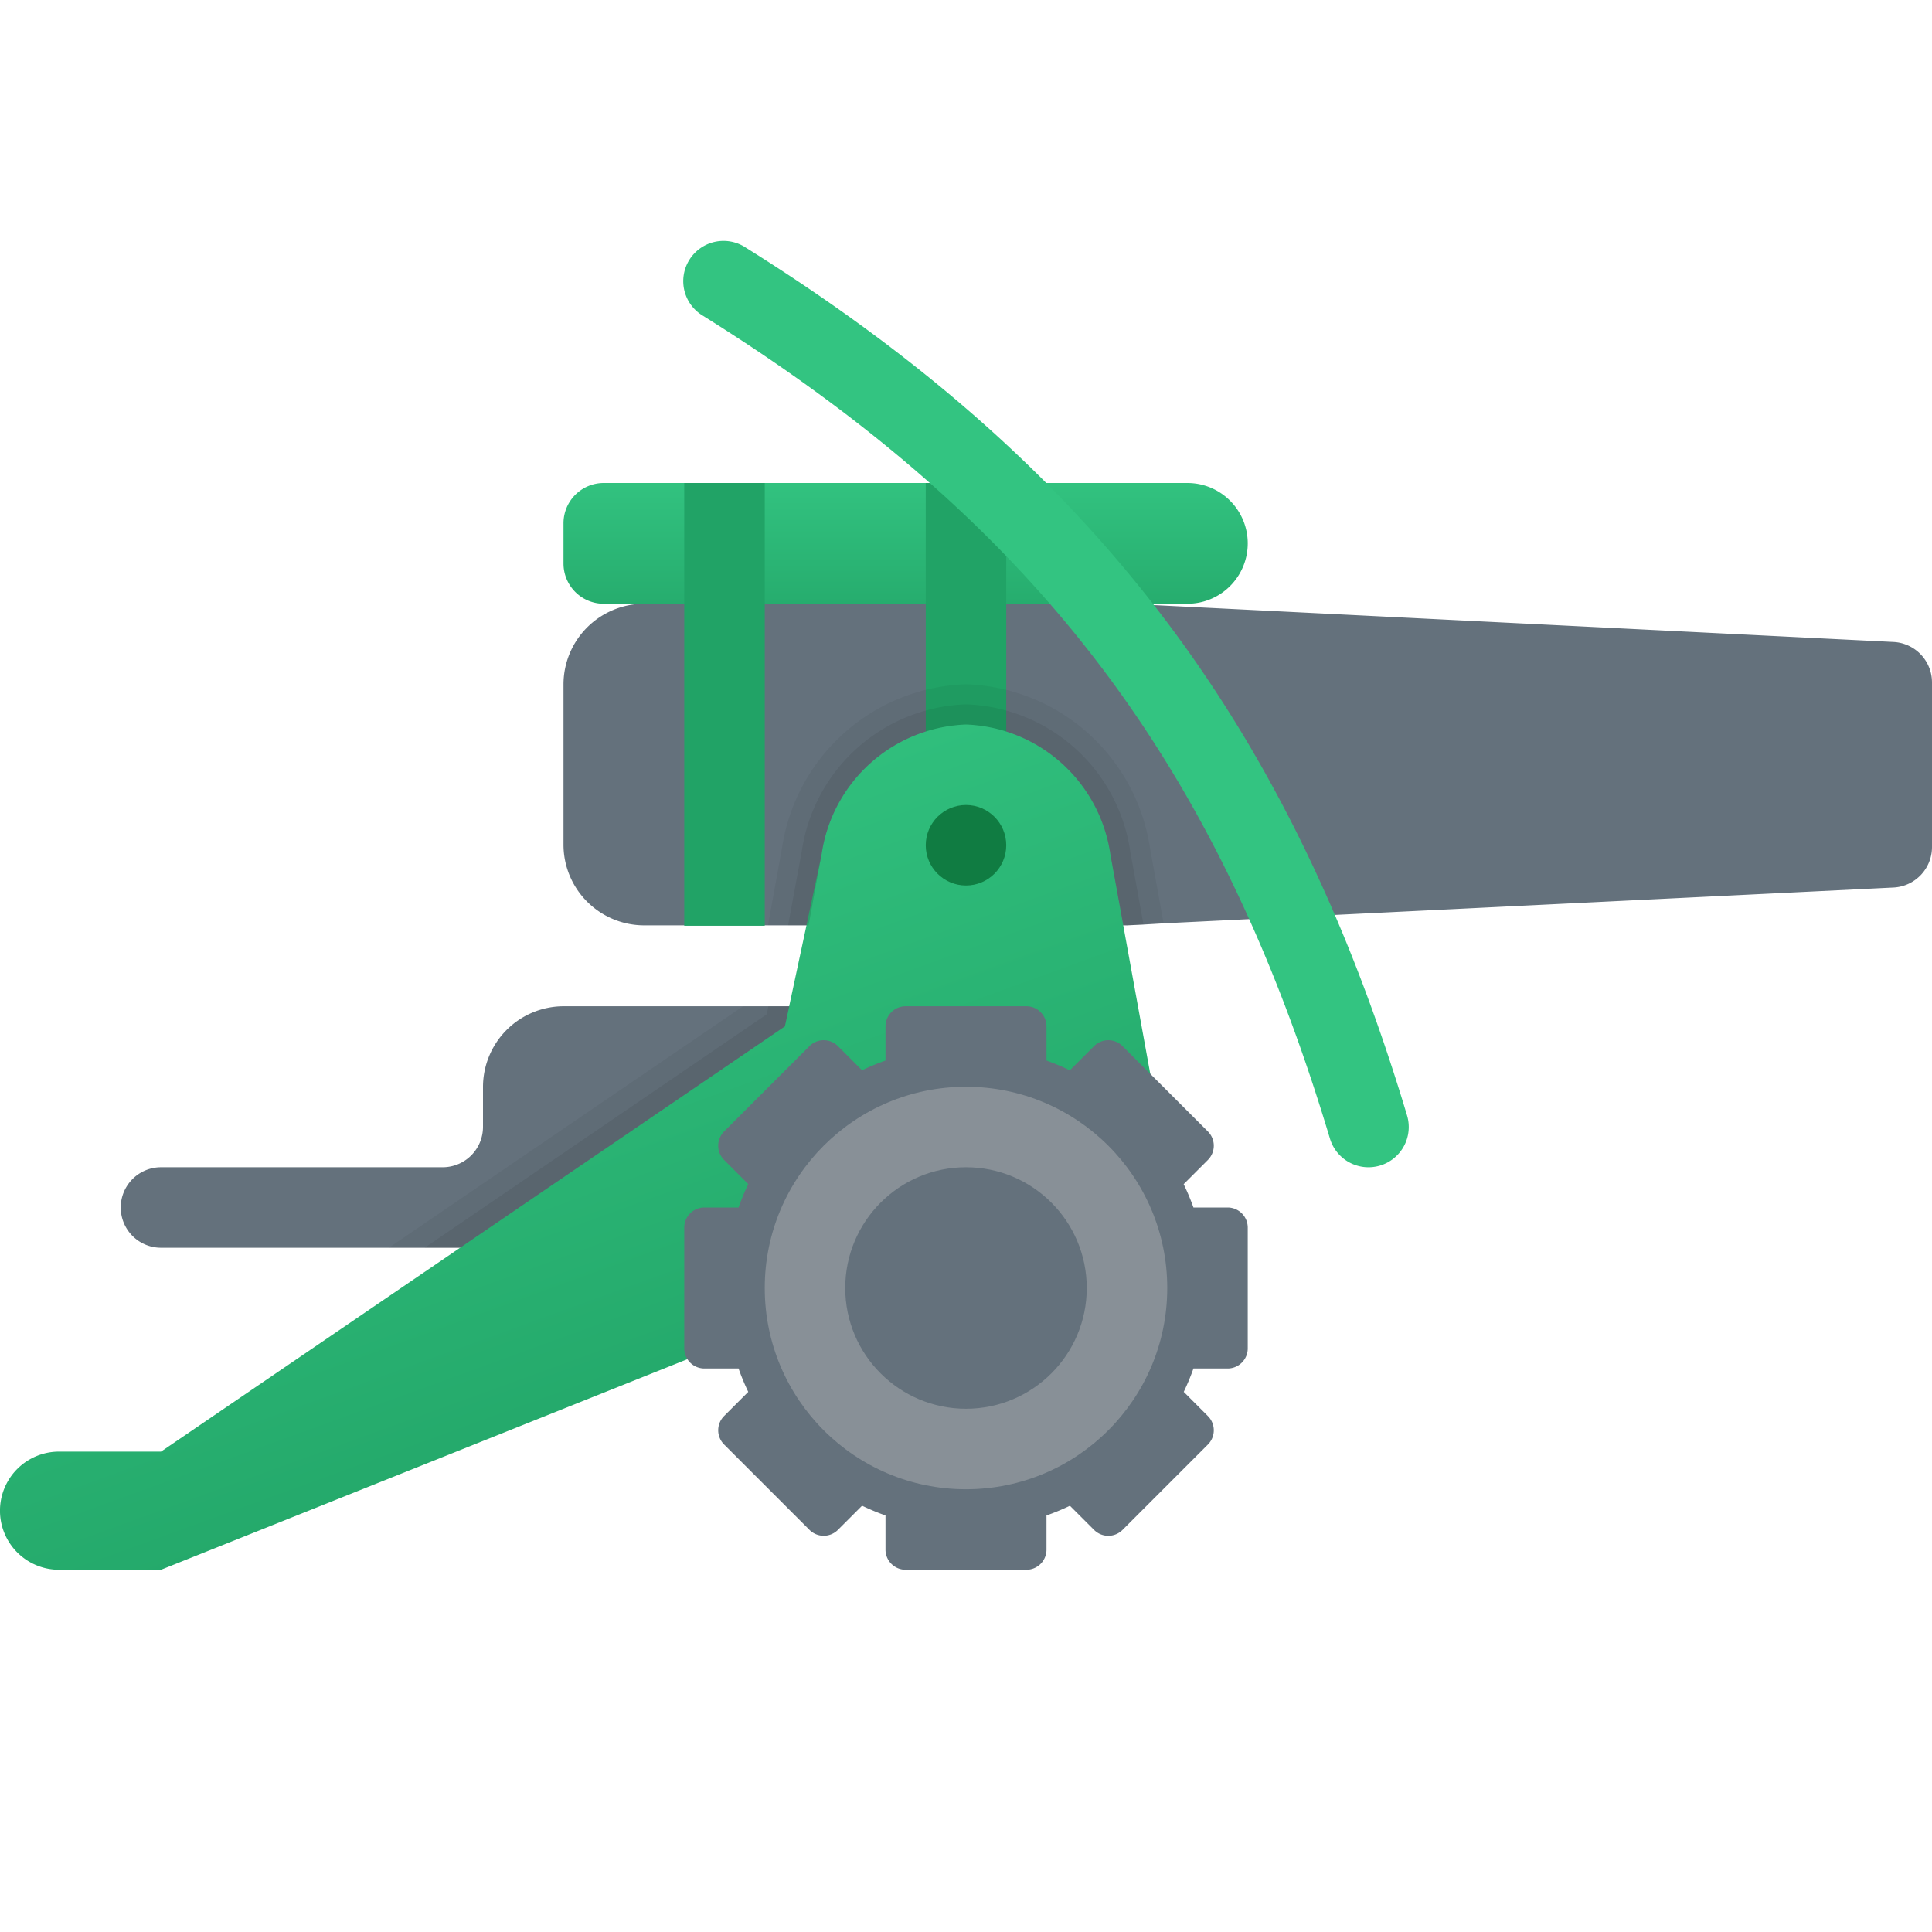 <svg xmlns="http://www.w3.org/2000/svg" xmlns:xlink="http://www.w3.org/1999/xlink" data-name="Слой 1" viewBox="0 0 48 48"><defs><linearGradient id="JVZGS9quhJMIk8Rf05onha" x1="22.5" x2="22.5" y1="11.739" y2="16.355" data-name="Безымянный градиент 112" gradientUnits="userSpaceOnUse"><stop offset="0" stop-color="#33c481"/><stop offset="1" stop-color="#21a366"/></linearGradient><linearGradient id="JVZGS9quhJMIk8Rf05onhb" x1="10.023" x2="17.065" y1="19.063" y2="38.408" xlink:href="#JVZGS9quhJMIk8Rf05onha"/></defs><path fill="#64717c" d="M19.73,25l-.24,1.32L12.05,31H4a1,1,0,0,1,0-2h7a1.003,1.003,0,0,0,1-1V27a2.006,2.006,0,0,1,2-2Z"/><path fill="#64717c" d="M48,16.95v4.1a1.007,1.007,0,0,1-.95,1l-18.14.89-.5.03-.41.02H16a2.006,2.006,0,0,1-2-2V17a2.006,2.006,0,0,1,2-2H28l19.05.95A1.007,1.007,0,0,1,48,16.95Z"/><path fill="url(#JVZGS9quhJMIk8Rf05onha)" d="M15,12H29.5A1.5,1.5,0,0,1,31,13.5v0A1.5,1.5,0,0,1,29.5,15H15a1,1,0,0,1-1-1V13a1,1,0,0,1,1-1Z"/><rect width="2" height="11" x="17" y="12" fill="#21a366"/><rect width="2" height="7" x="23" y="12" fill="#21a366"/><path fill="url(#JVZGS9quhJMIk8Rf05onhb)" d="M29,29l-1.412-7.764A3.766,3.766,0,0,0,24,18a3.766,3.766,0,0,0-3.588,3.236L19.5,25.5,4,36.065H1.467a1.467,1.467,0,1,0,0,2.935H4l15-6,.571-4Z"/><circle cx="24" cy="21" r="1" fill="#107c42"/><path fill="#64717c" d="M30.5,30h-.849a5.982,5.982,0,0,0-.243-.58l.602-.602a.5.5,0,0,0,0-.707L27.889,25.99a.5.5,0,0,0-.707,0l-.602.602A5.982,5.982,0,0,0,26,26.349V25.5a.5.5,0,0,0-.5-.5h-3a.5.5,0,0,0-.5.5v.849a5.958,5.958,0,0,0-.582.241l-.6-.6a.5.5,0,0,0-.707,0L17.99,28.111a.5.5,0,0,0,0,.707l.6.6A5.958,5.958,0,0,0,18.349,30H17.5a.5.5,0,0,0-.5.5v3a.5.5,0,0,0,.5.5h.849a5.942,5.942,0,0,0,.241.581l-.6.6a.5.5,0,0,0,0,.707l2.121,2.121a.5.5,0,0,0,.707,0l.6-.6A5.938,5.938,0,0,0,22,37.651V38.5a.5.5,0,0,0,.5.5h3a.5.5,0,0,0,.5-.5v-.849a5.938,5.938,0,0,0,.582-.241l.6.6a.5.5,0,0,0,.707,0l2.121-2.121a.5.5,0,0,0,0-.707L29.41,34.581A5.942,5.942,0,0,0,29.651,34H30.5a.5.5,0,0,0,.5-.5v-3A.5.5,0,0,0,30.5,30Z"/><circle cx="24" cy="32" r="5" fill="#889097"/><circle cx="24" cy="32" r="3" fill="#64717c"/><path fill="#33c481" d="M34,29a1,1,0,0,1-.958-.713c-2.808-9.359-7.319-15.281-15.572-20.439a1.0 1,0,1,1,1.06-1.695C27.122,11.522,32.035,17.97,34.958,27.713a1,1,0,0,1-.671,1.245A1.012,1.012,0,0,1,34,29Z"/><path d="M28.57,21.06A4.779,4.779,0,0,0,24,17a4.779,4.779,0,0,0-4.57,4.06l-.35,1.93h1.01L20.41,21.24A3.766,3.766,0,0,1,24,18a3.766,3.766,0,0,1,3.59,3.24L27.91,22.99H28l.41-.02.5-.03Z" opacity=".05"/><path d="M28.08,21.15A4.268,4.268,0,0,0,24,17.5a4.268,4.268,0,0,0-4.08,3.65l-.34,1.84h.51L20.41,21.24A3.766,3.766,0,0,1,24,18a3.766,3.766,0,0,1,3.59,3.24L27.91,22.99H28l.41-.02Z" opacity=".07"/><g><path d="M18.46,25l-8.8,6h1.77l8.07-5.5.11-.5Z" opacity=".05"/><path d="M19.09,25l-.04.2L10.55,31h.88l8.07-5.5.11-.5Z" opacity=".07"/></g></svg>